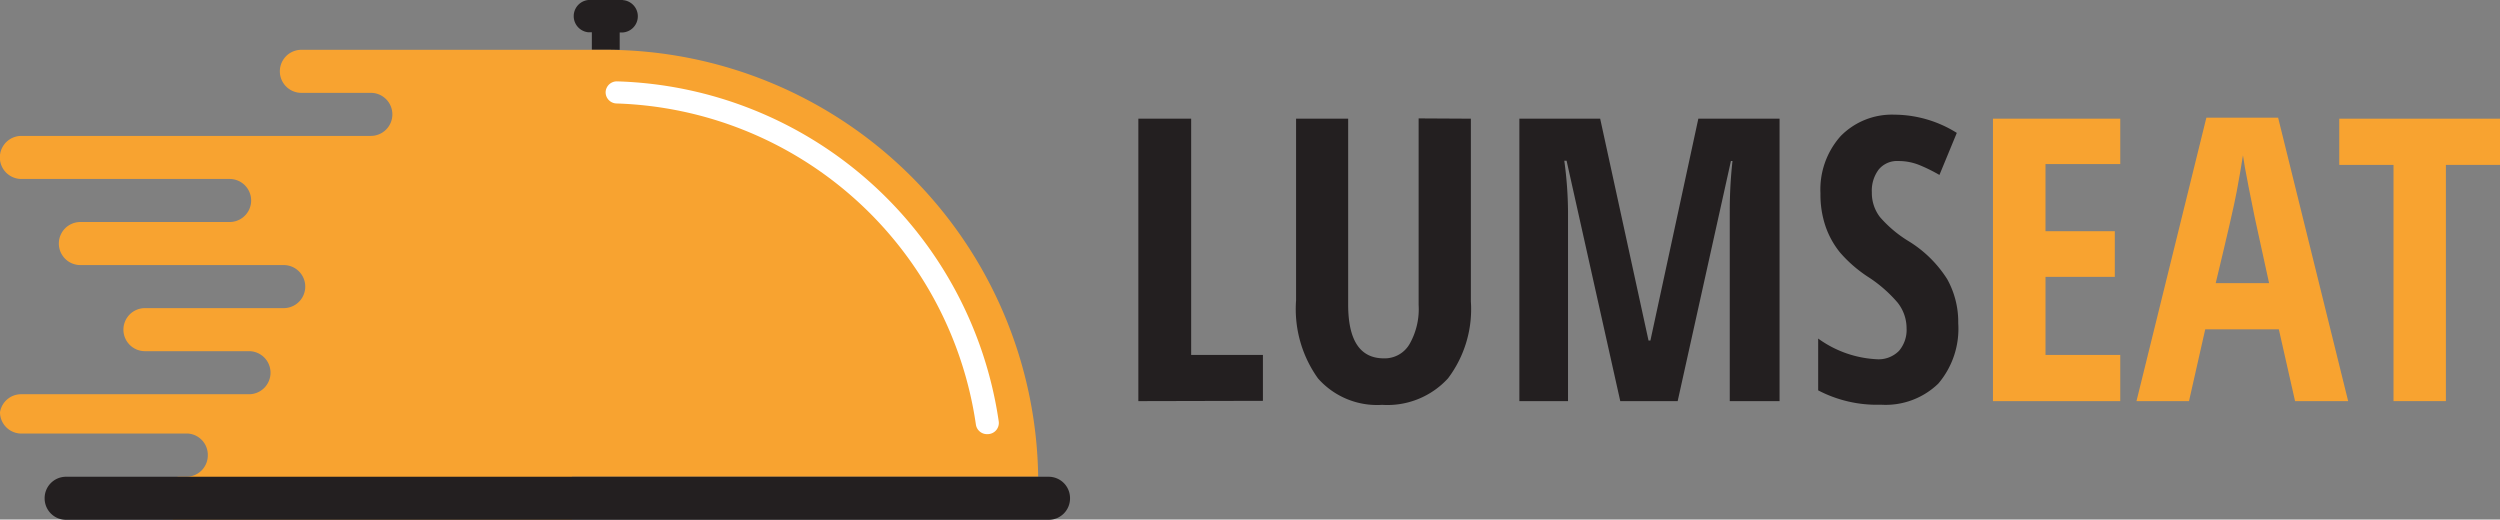 <svg id="Layer_1" data-name="Layer 1" xmlns="http://www.w3.org/2000/svg" viewBox="0 0 174.2 36.2"><rect x="0" y="0" width="174.2" height="36.2" fill="#808080" stroke="none"/><defs><style>.cls-1{fill:#231f20;}.cls-2{fill:#f8a330;}.cls-3{fill:#fff;}</style></defs><title>LogoNew</title><g id="Group_144" data-name="Group 144"><path id="Path_7783" data-name="Path 7783" class="cls-1" d="M54.39,28.27H52a1.13,1.13,0,0,0,0,2.25h.24v1.22h1.94V30.53h.24a1.13,1.13,0,0,0,0-2.25Z" transform="translate(-11 -28.27)"/><path id="Path_7784" data-name="Path 7784" class="cls-2" d="M53.18,31.74H32a1.49,1.49,0,0,0,0,3h4.84a1.49,1.49,0,0,1,0,3H12.49a1.49,1.49,0,1,0,0,3H27a1.49,1.49,0,0,1,0,3H16.6a1.49,1.49,0,0,0,0,3H30.77a1.49,1.49,0,0,1,0,3H21.1a1.49,1.49,0,0,0,0,3h7.25a1.49,1.49,0,0,1,0,3H12.49A1.49,1.49,0,0,0,11,57h0a1.49,1.49,0,0,0,1.49,1.48H24.11A1.49,1.49,0,0,1,25.48,60h0A1.49,1.49,0,0,1,24,61.49h-.63l-.34,3H50.85v-3H83.34A30.17,30.17,0,0,0,53.18,31.74Z" transform="translate(-11 -28.27)"/><path id="Rectangle_18" data-name="Rectangle 18" class="cls-1" d="M15.59,61.49H84.07A1.49,1.49,0,0,1,85.56,63h0a1.49,1.49,0,0,1-1.49,1.49H15.59A1.49,1.49,0,0,1,14.11,63h0A1.49,1.49,0,0,1,15.59,61.49Z" transform="translate(-11 -28.27)"/><path id="Path_7785" data-name="Path 7785" class="cls-3" d="M79.82,58.52h0a.78.78,0,0,0,.77-.9A27.71,27.71,0,0,0,54,33.94a.78.78,0,0,0-.8.76s0,0,0,0h0a.78.78,0,0,0,.76.78A26.14,26.14,0,0,1,79,57.85.78.78,0,0,0,79.82,58.52Z" transform="translate(-11 -28.27)"/></g><path class="cls-1" d="M90.32,56.22V36.54H94V53H99v3.2Z" transform="translate(-11 -28.27)"/><path class="cls-1" d="M113.49,36.54V49.27a8,8,0,0,1-1.59,5.36,5.72,5.72,0,0,1-4.59,1.85,5.49,5.49,0,0,1-4.47-1.84,8.29,8.29,0,0,1-1.53-5.43V36.54h3.63V49.49q0,3.75,2.49,3.75a2,2,0,0,0,1.79-1,4.91,4.91,0,0,0,.63-2.72v-13Z" transform="translate(-11 -28.27)"/><path class="cls-1" d="M123.9,56.22l-3.74-16.75H120a27.25,27.25,0,0,1,.26,3.55v13.2h-3.39V36.54h5.63L125.87,52H126l3.34-15.46H135V56.22h-3.47V42.88a31.34,31.34,0,0,1,.19-3.39h-.11L127.9,56.22Z" transform="translate(-11 -28.27)"/><path class="cls-1" d="M147.45,50.79A5.9,5.9,0,0,1,146.06,55a5.28,5.28,0,0,1-4,1.47,8.83,8.83,0,0,1-4.37-1V51.86a7.57,7.57,0,0,0,4.05,1.44,2,2,0,0,0,1.58-.58,2.24,2.24,0,0,0,.53-1.57,2.87,2.87,0,0,0-.63-1.8,9.41,9.41,0,0,0-2.09-1.81,9.29,9.29,0,0,1-1.92-1.68,6,6,0,0,1-1-1.8,6.84,6.84,0,0,1-.36-2.31,5.58,5.58,0,0,1,1.41-4A5,5,0,0,1,143,36.26a8.26,8.26,0,0,1,4.35,1.27l-1.21,2.93a11.48,11.48,0,0,0-1.35-.67,3.88,3.88,0,0,0-1.51-.3,1.66,1.66,0,0,0-1.37.59,2.44,2.44,0,0,0-.48,1.59A2.75,2.75,0,0,0,142,43.4a8.45,8.45,0,0,0,2,1.68,8.31,8.31,0,0,1,2.68,2.64A6.13,6.13,0,0,1,147.45,50.79Z" transform="translate(-11 -28.27)"/><path class="cls-2" d="M158.74,56.22h-8.87V36.54h8.87V39.7h-5.21v4.68h4.83v3.18h-4.83V53h5.21Z" transform="translate(-11 -28.27)"/><path class="cls-2" d="M170.92,56.22l-1.13-5h-5.13l-1.13,5h-3.66l4.87-19.75h5l4.88,19.75ZM169.11,48l-1-4.58q-.09-.42-.42-2.09t-.4-2.24q-.18,1.16-.44,2.55T165.39,48Z" transform="translate(-11 -28.27)"/><path class="cls-2" d="M181.43,56.22h-3.65V39.76H174V36.54H185.2v3.22h-3.77Z" transform="translate(-11 -28.27)"/></svg>